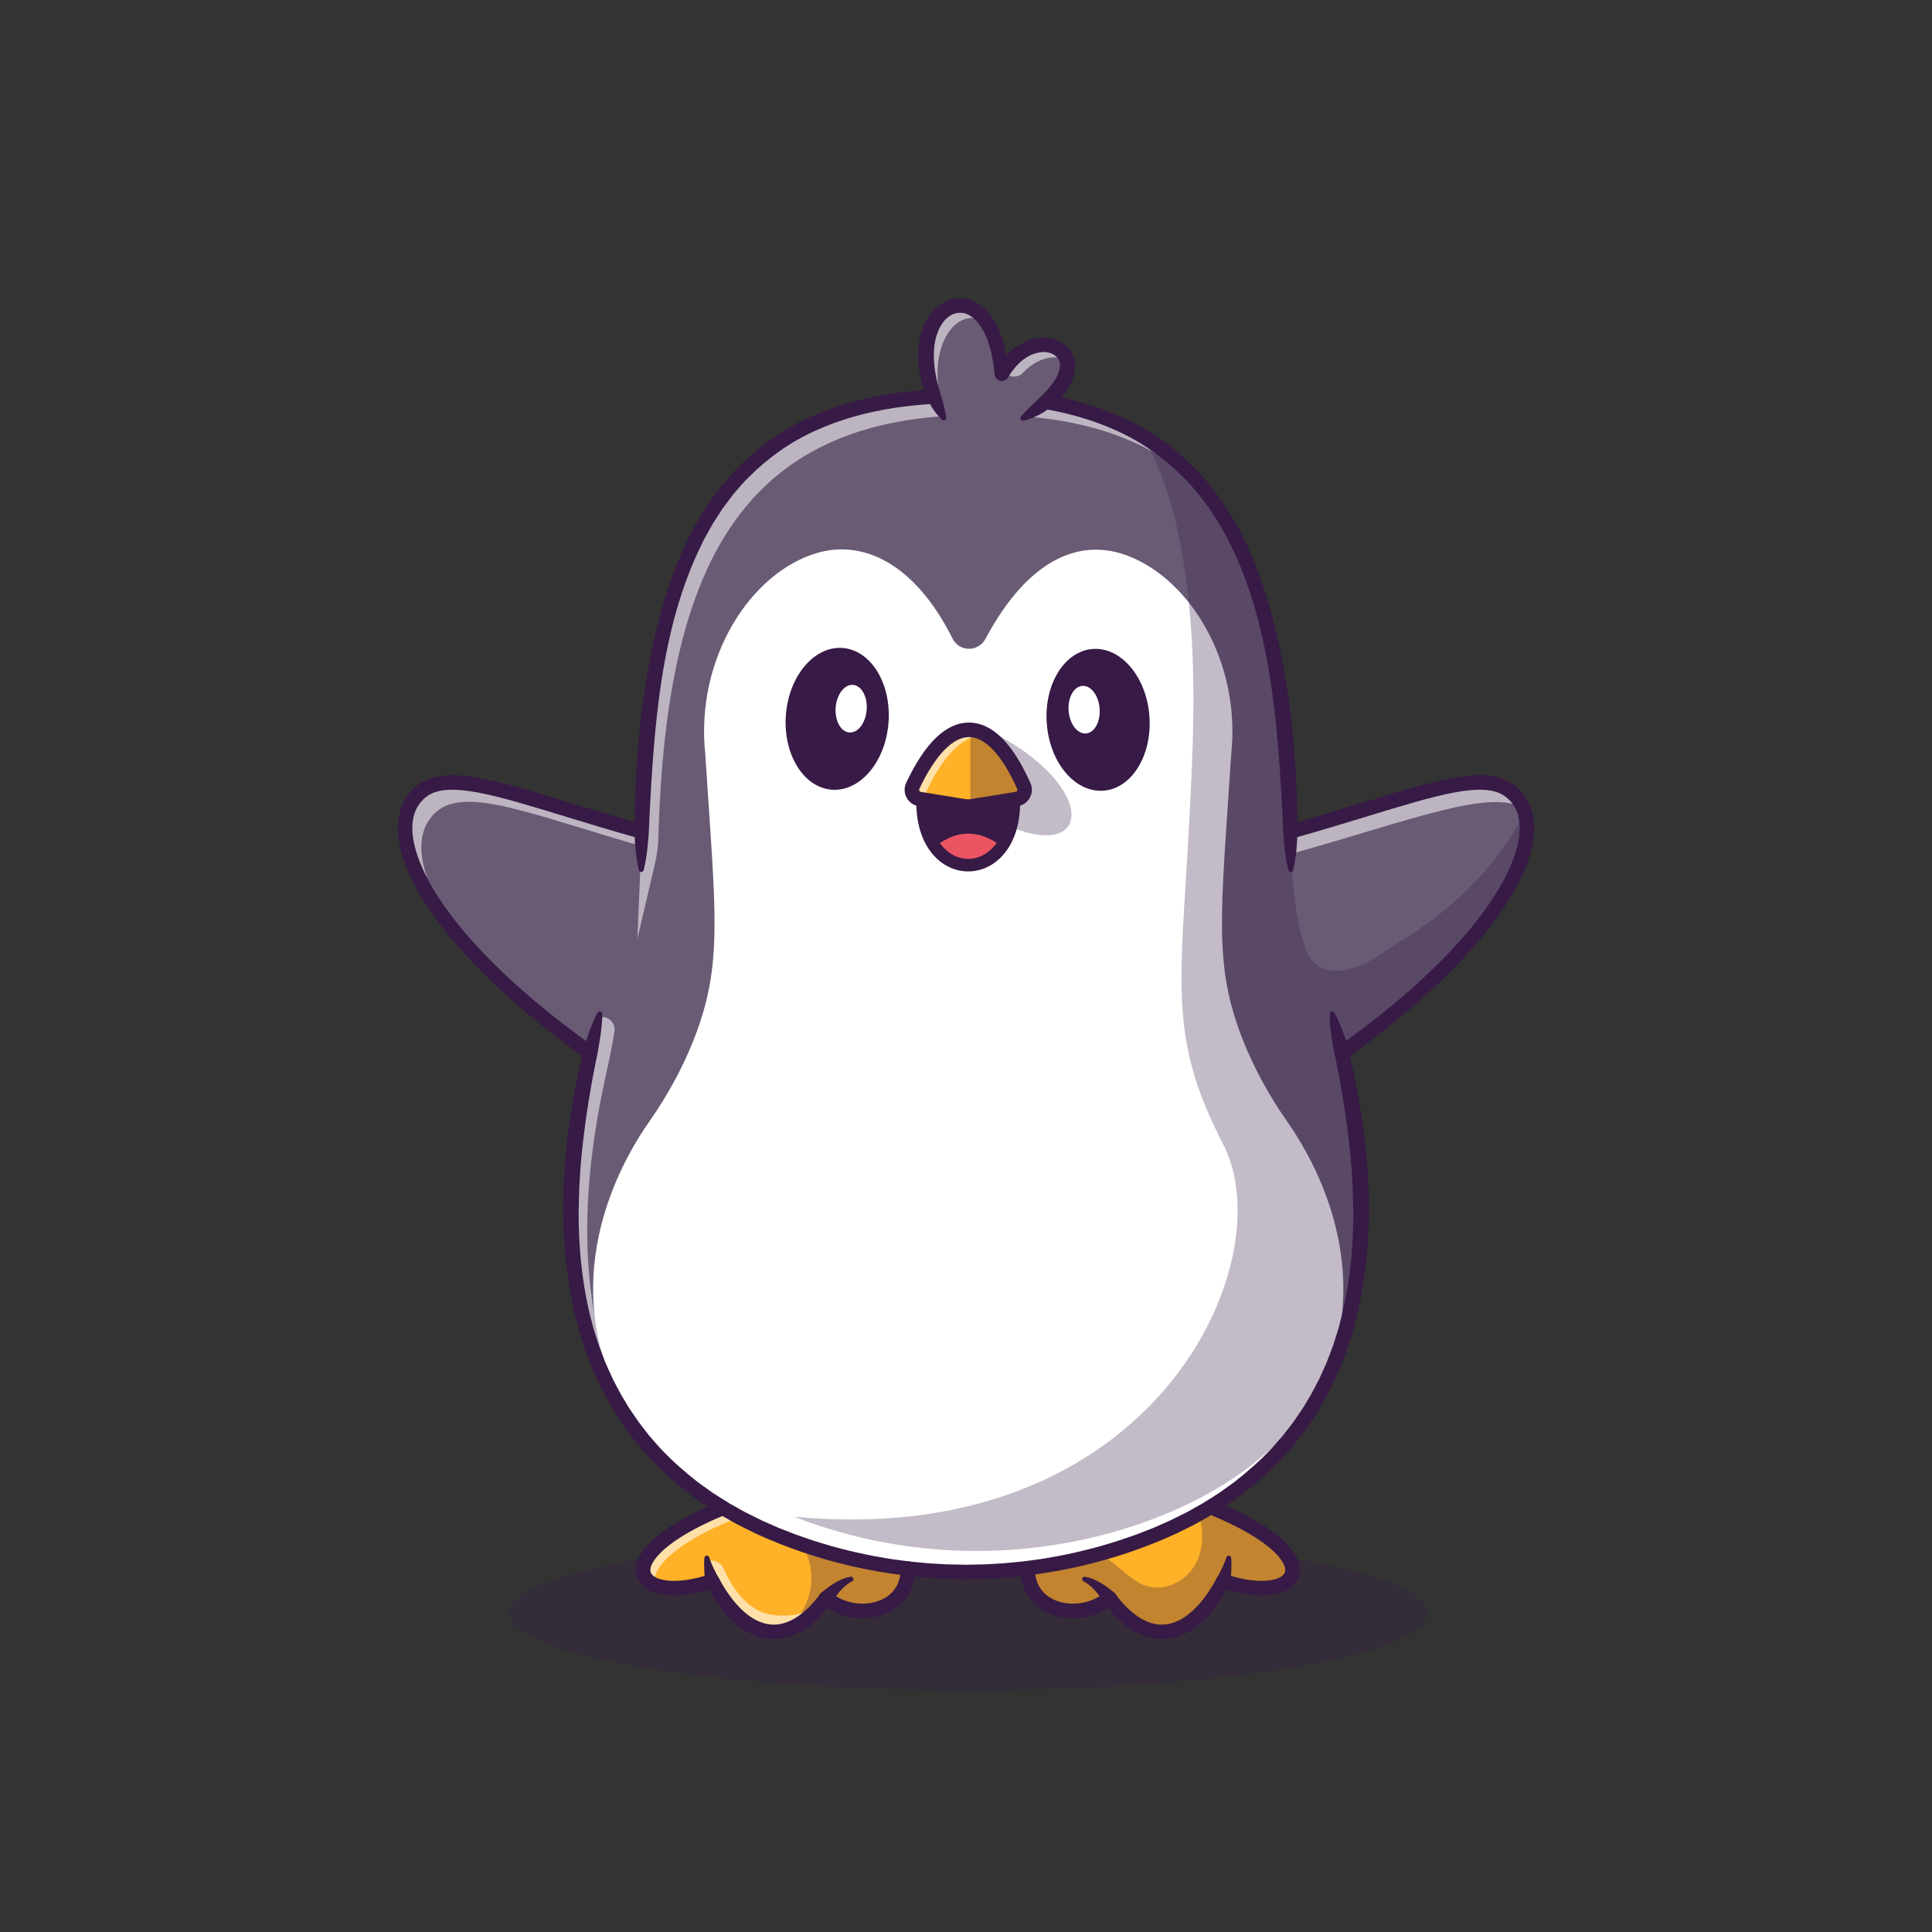 <?xml version="1.0" encoding="utf-8"?>
<!-- Generator: Adobe Illustrator 27.5.0, SVG Export Plug-In . SVG Version: 6.00 Build 0)  -->
<svg version="1.1" id="Layer_1" xmlns="http://www.w3.org/2000/svg" xmlns:xlink="http://www.w3.org/1999/xlink" x="0px" y="0px"
	 viewBox="0 0 4000 4000" style="enable-background:new 0 0 4000 4000;" xml:space="preserve">
<rect x="0" y="0" width="4000" height="4000" fill="#333333" stroke="none"/>
<g>
	<g>
		<!-- <g>
			<rect style="fill:#9D91FF;" width="4000" height="4000"/>
		</g> -->
	</g>
	<g>
		<g style="opacity:0.3;">
			<g>
				<ellipse style="fill:#371A45;" cx="2004.655" cy="3339.95" rx="950.502" ry="159.5"/>
			</g>
		</g>
		<g>
			<g>
				<g>
					<path style="fill:#6A5B75;stroke:#371A45;stroke-width:0;stroke-miterlimit:10;" d="M3157.855,1685.6
						c-0.5-1.95-1.051-3.8-1.7-5.65c-5.45-16.95-15.4-31.15-29.701-42.15c-65-50.2-211.549,15.85-454.8,83.8
						c-0.049,0-0.1,0.05-0.149,0.05c-8.601-397.05-81.201-688.05-310.2-821.4c-0.05-0.05-0.1,0-0.1,0l-0.05-0.05
						c-0.05-0.05-0.05-0.05-0.05-0.05c-92.7-53.9-211.05-82-361.1-80.8c-521-4.1-659.451,344.45-671.5,902.3
						c-243.3-67.95-389.95-134.05-454.95-83.85c-98,75.7,8.05,300.2,348.3,542.1l9.2-39.3l0.15,0.15
						c-118.251,481.6-20.15,803.9,258.4,976.9c57.3,35.55,122.2,64.8,194.4,87.85c205.3,65.45,426.7,65.45,632,0
						c428.45-136.65,599.399-492.45,447.6-1085.45l0.449-0.25l14.1,60.1c251.2-178.55,374.75-347.65,382.8-454.4c0,0,0-0.05,0-0.1
						C3162.004,1710.95,3160.955,1697.6,3157.855,1685.6z M2671.554,1725.35v-0.45l0.1,0.5L2671.554,1725.35z"/>
				</g>
			</g>
			<g style="opacity:0.55;">
				<g>
					<path style="fill:#FFFFFF;" d="M3126.454,1637.8c-62.05-47.95-230.9,19.35-454.949,83.85
						c0.549,16.15,8.216,27.634,8.566,44.183c235.499-65.75,405.583-134.133,473.583-92.683
						C3147.904,1659.2,3138.805,1647.3,3126.454,1637.8z M2797.804,2159.65l-0.449,0.25c0.449,1.75,0.9,3.5,1.3,5.2
						c0.1-0.05,0.25-0.15,0.35-0.25L2797.804,2159.65z M1255.804,2219.5c6.25-27.85,11.85-55.8,16.35-83.95
						c2.55-16.15-10.4-30.6-26.75-29.8l-1.6,0.1c0,0-23.4,80.9-24.75,87.35c-79.85,366.4-28.95,636.15,135.65,814.05
						C1215.355,2827.5,1177.704,2566.25,1255.804,2219.5z"/>
				</g>
			</g>
			<g style="opacity:0.55;">
				<g>
					<path style="fill:#FFFFFF;" d="M2502.405,1025.4c-102.7-109.1-252.85-167.9-468.65-166.2
						c-512.918-4.036-655.063,333.72-670.847,876.489c-0.514,17.679-2.864,35.269-6.891,52.491l-36.362,155.521l8.1-192
						c-222.75-64.25-358.6-121.85-420.45-74.05c-60.9,47.05-43,151.55,60.9,282c-133.3-148.85-161.65-270.1-94.65-321.85
						c65-50.2,211.65,15.9,454.95,83.85c12.049-557.85,150.5-906.4,671.5-902.3C2240.754,817.45,2399.805,890.85,2502.405,1025.4z"
						/>
				</g>
			</g>
			<g style="opacity:0.55;">
				<g>
					<g>
						<path style="fill:#FFFFFF;" d="M2671.554,1724.9v0.45l0.1,0.05L2671.554,1724.9z"/>
					</g>
				</g>
				<g>
					<g>
						<path style="fill:none;stroke:#371A45;stroke-width:0;stroke-miterlimit:10;" d="M2671.554,1724.9v0.45l0.1,0.05
							L2671.554,1724.9z"/>
					</g>
				</g>
			</g>
			<g>
				<g>
					<path style="fill:#FFB127;" d="M1880.005,3247.65c-1.15,93.3-112.85,109.2-169.301,60.9c-8.95,12.05-18,22.5-27.1,31.35
						c-19.95,19.4-40.25,31.25-60.35,36.1c-54.25,13.2-107.25-24.45-148.7-102.55c-2.5,0.85-4.95,1.65-7.35,2.4
						c-154,48.05-217-53.3,29.5-153.85l178.351,58.45L1880.005,3247.65z"/>
				</g>
			</g>
			<g style="opacity:0.6;">
				<g>
					<path style="fill:#FFFFFF;" d="M1880.005,3247.65c-0.05,5.3,0.699,0.5-0.05,5.3l-360.05-107.8
						c-128.151,52.3-172.65,104.75-164.2,136.35c-51.5-21.3-27.95-90.55,141-159.5L1880.005,3247.65z"/>
				</g>
			</g>
			<g style="opacity:0.3;">
				<g>
					<path style="fill:#371A45;" d="M1880.005,3247.65c-1.15,93.3-112.85,109.2-169.301,60.9c-8.95,12.05-18,22.5-27.1,31.35
						c-19.95,19.4-40.25,31.25-60.35,36.1c27.8-19.6,47.65-50.25,54.2-83.65c6.7-34.5-0.9-71.6-20.651-100.65l18.251-11.25
						L1880.005,3247.65z"/>
				</g>
			</g>
			<g style="opacity:0.6;">
				<g>
					<path style="fill:#FFFFFF;" d="M1691.255,3312.6c-0.2,1.1-2.7,12.15-7.65,27.3c-73.75,71.65-152.25,40.6-209.05-66.45
						c-2.5,0.85-4.95,1.65-7.35,2.4l-2.9-43.85l0,0c13.86-3.835,28.364,3.122,34.142,16.291
						c14.154,32.258,45.984,87.447,100.358,95.059C1674.155,3353.85,1690.405,3314.75,1691.255,3312.6z"/>
				</g>
			</g>
			<g>
				<g>
					<path style="fill:#FFB127;" d="M2532.855,3273.45c-63.801,120.3-155.051,144.65-236.101,35.1
						c-56.45,48.3-168.149,32.4-169.349-60.9l113.3-37.15l240.15-78.7l29.85-9.8C2761.105,3224.15,2692.205,3327.1,2532.855,3273.45
						z"/>
				</g>
			</g>
			<g>
				<g>
					<path style="fill:#FFFFFF;" d="M2683.354,2970.8c-386.597,444.2-1155.266,293.604-1357.4,0
						c-194.55-285.25-50.75-549.95,18.1-648.4c36.85-52.7,68.2-109.15,91.85-168.95c62.05-156.85,45.55-261.4,24.3-591.8
						c-21.1-198.8,94.1-377.8,233.3-417.3c92.85-26.4,200.25,20.8,278.75,178c13.85,27.7,53.299,27.85,67.9,0.55
						c90.15-168.75,197.95-209.65,295.8-171.8c129.95,50.25,233.199,221.4,213.151,410.55c-21.25,330.4-37.75,434.95,24.249,591.8
						c23.7,59.8,55.05,116.25,91.901,168.95C2734.054,2420.85,2877.855,2685.55,2683.354,2970.8z"/>
				</g>
			</g>
			<g style="opacity:0.3;">
				<g>
					<path style="fill:#371A45;" d="M2532.855,3273.45c-63.801,120.3-155.051,144.65-236.101,35.1
						c-56.45,48.3-168.149,32.4-169.349-60.9l113.3-37.15c8.5,2.05,17,4.15,25.551,6.1c41.899,9.65,67.45,55.1,108.7,67.35
						c36.499,10.85,77.849-9.2,97.8-41.65c19.9-32.5,20.449-74.3,7.999-110.3c0.05-0.05,0.05-0.15,0.1-0.2l29.85-9.8
						C2761.105,3224.15,2692.205,3327.1,2532.855,3273.45z"/>
				</g>
			</g>
			<g style="opacity:0.3;">
				<g>
					<path style="fill:#371A45;" d="M2044.655,1511.05c225,110.507,221.667,272.283,46.666,200.617"/>
				</g>
			</g>
			<g>
				<g>
					<path style="fill:#371A45;" d="M2021.421,834.712c-57.329-1.223-114.7,1.294-170.999,9.99
						c-56.243,8.682-111.433,23.726-162.759,47.224c-51.528,23.096-97.957,56.321-137.561,96.204
						c-10.298,9.609-19.072,20.684-28.372,31.252c-4.785,5.178-8.765,11.033-13.04,16.638l-12.678,16.943l-11.521,17.803
						c-3.765,5.981-7.91,11.716-11.196,18.013l-10.405,18.53c-1.702,3.105-3.542,6.133-5.134,9.302l-4.656,9.58
						c-25.295,50.847-44.253,104.998-58.706,160.386c-14.285,55.469-24.309,112.168-31.282,169.287
						c-1.702,14.292-3.562,28.552-4.822,42.913c-1.355,14.343-3.083,28.638-4.138,43.02l-3.325,43.127
						c-0.767,14.412-1.858,28.801-2.771,43.206c-1.465,28.835-3.43,57.668-4.353,86.577c-0.605,14.448-1.956,28.879-3.464,43.34
						c-1.743,14.458-3.833,28.921-7.644,43.416l-0.034,0.129c-0.723,2.744-3.53,4.382-6.272,3.66
						c-1.902-0.5-3.274-2.012-3.694-3.801c-6.763-29.089-8.845-58.286-8.789-87.458c0.037-14.583,0.19-29.167,0.63-43.757
						c0.386-14.592,0.593-29.185,1.389-43.772c0.774-14.585,1.372-29.185,2.297-43.762l3.503-43.721
						c2.686-29.128,5.586-58.259,9.844-87.263c8.164-58.01,18.699-115.862,33.84-172.771
						c14.998-56.895,34.473-112.996,60.957-166.169l4.873-10.005c1.667-3.315,3.594-6.506,5.381-9.763l10.923-19.451
						c3.457-6.584,7.815-12.668,11.782-18.967l12.161-18.757l13.403-17.944c4.526-5.935,8.752-12.102,13.821-17.622
						c9.856-11.243,19.202-22.949,30.144-33.215c42.117-42.463,91.802-77.908,146.34-102.363
						c54.353-24.895,112.285-40.606,170.725-49.629c58.516-9.036,117.62-11.592,176.384-10.337
						c8.281,0.176,14.854,7.034,14.675,15.315c-0.176,8.284-7.034,14.853-15.315,14.678L2021.421,834.712z"/>
				</g>
			</g>
			<g>
				<g>
					<path style="fill:#371A45;" d="M1213.178,2192.102c-237.769-169.028-387.007-350.845-389.468-474.497
						c-0.771-38.816,13.301-70.522,40.698-91.689c55.986-43.25,153.145-13.53,314.121,35.696
						c45.913,14.041,97.949,29.954,154.653,45.784l-8.066,28.897c-57.061-15.928-109.282-31.9-155.361-45.991
						c-146.514-44.805-243.291-74.397-287.007-40.645c-19.858,15.342-29.629,38.003-29.043,67.354
						c1.782,89.609,101.724,255.054,376.855,450.64L1213.178,2192.102z"/>
				</g>
			</g>
			<g>
				<g>
					<path style="fill:#371A45;" d="M1977.815,804.722c58.765-1.255,117.869,1.301,176.384,10.337
						c58.44,9.023,116.37,24.734,170.725,49.629c54.536,24.456,104.221,59.9,146.34,102.363
						c10.942,10.266,20.286,21.973,30.144,33.215c5.068,5.52,9.294,11.687,13.821,17.622l13.401,17.944l12.161,18.757
						c3.97,6.299,8.328,12.383,11.785,18.967l10.923,19.451c1.785,3.257,3.713,6.448,5.381,9.763l4.873,10.005
						c26.516,53.164,45.886,109.294,61.03,166.15c15.083,56.924,25.728,114.758,33.862,172.778
						c4.26,29.004,7.019,58.152,9.763,87.273l3.501,43.723l2.241,43.765c0.811,14.587,0.947,29.182,1.37,43.77
						c0.432,14.592,0.64,29.175,0.623,43.76c-0.01,29.172-2.158,58.367-8.718,87.456c-0.623,2.761-3.367,4.495-6.13,3.872
						c-1.958-0.442-3.401-1.951-3.85-3.777l-0.02-0.083c-7.095-28.987-9.321-57.874-11.038-86.755
						c-0.981-28.909-2.849-57.747-4.38-86.58l-2.83-43.203l-3.328-43.125c-2.561-28.704-5.427-57.38-9.041-85.92
						c-7-57.112-16.919-113.828-31.257-169.282c-14.309-55.425-33.372-109.548-58.633-160.405l-4.656-9.58
						c-1.594-3.169-3.433-6.196-5.137-9.302l-10.403-18.53c-3.286-6.296-7.432-12.031-11.196-18.013l-11.523-17.803l-12.676-16.943
						c-4.275-5.605-8.257-11.46-13.04-16.638c-9.299-10.569-18.074-21.643-28.372-31.252
						c-39.604-39.883-86.035-73.108-137.563-96.204c-51.323-23.499-106.516-38.542-162.756-47.224
						c-56.301-8.696-113.669-11.213-171.001-9.99l-0.142,0.003c-8.284,0.176-15.139-6.394-15.317-14.678
						C1962.961,811.755,1969.531,804.898,1977.815,804.722z"/>
				</g>
			</g>
			<g>
				<g>
					<path style="fill:#371A45;" d="M2762.686,2096.56c4.478,7.81,8.159,15.859,11.572,23.989
						c3.489,8.113,6.553,16.348,9.402,24.644c5.652,16.609,9.312,33.733,13.394,50.74c7.625,34.15,14.634,68.484,20.081,103.13
						l2.17,12.966l1.772,13.04l3.489,26.086c1.23,8.687,2.078,17.427,2.854,26.177l2.466,26.23
						c0.962,8.728,1.282,17.524,1.829,26.299l1.514,26.328c0.63,17.578,0.867,35.19,1.023,52.786
						c-0.649,70.427-7.871,141.062-23.613,210.12c-2.063,8.606-4.478,17.139-6.704,25.708l-3.408,12.842
						c-1.145,4.277-2.666,8.455-3.982,12.686l-8.193,25.308l-9.46,24.885l-4.766,12.432l-5.464,12.153
						c-3.694,8.079-7.188,16.252-11.055,24.248c-8.318,15.715-16.074,31.736-25.64,46.765
						c-8.787,15.491-19.194,29.951-29.233,44.644c-5.205,7.209-10.854,14.099-16.267,21.16l-8.23,10.508l-8.813,10.022
						c-22.991,27.2-49.116,51.55-76.37,74.285l-20.818,16.621c-7.134,5.273-14.426,10.327-21.636,15.496l-10.857,7.69l-11.226,7.119
						c-7.502,4.712-14.929,9.558-22.5,14.15l-23.13,13.04c-3.877,2.129-7.666,4.436-11.616,6.418l-11.858,5.933
						c-7.922,3.921-15.776,7.991-23.757,11.78l-24.219,10.72c-129.697,55.742-270.564,83.459-411.431,83.877
						c-140.867-0.417-281.733-28.135-411.431-83.877l-24.221-10.72c-7.979-3.789-15.835-7.859-23.755-11.78l-11.858-5.933
						c-3.953-1.982-7.739-4.29-11.616-6.418l-23.13-13.04c-7.571-4.592-14.998-9.438-22.5-14.15l-11.226-7.119l-10.857-7.69
						c-7.209-5.168-14.502-10.222-21.636-15.496l-20.818-16.621c-27.253-22.734-53.379-47.085-76.37-74.285l-8.813-10.022
						l-8.23-10.508c-5.413-7.061-11.062-13.95-16.27-21.16c-10.039-14.692-20.447-29.153-29.233-44.644
						c-9.563-15.029-17.319-31.05-25.637-46.765c-3.867-7.996-7.361-16.169-11.055-24.248l-5.464-12.153l-4.768-12.432
						c-3.142-8.298-6.421-16.553-9.441-24.893l-8.12-25.327c-1.301-4.236-2.81-8.416-3.943-12.695l-3.369-12.849
						c-2.227-8.569-4.644-17.097-6.711-25.703c-15.815-69.036-22.81-139.675-23.567-210.081c0.193-17.59,0.269-35.205,0.874-52.783
						l1.511-26.328c0.547-8.772,0.864-17.568,1.826-26.296c3.02-35.002,6.96-69.907,12.678-104.507
						c5.461-34.644,12.473-68.979,20.149-103.118c3.987-17.029,8.079-34.053,13.66-50.674c2.859-8.291,6.003-16.506,9.37-24.646
						c3.406-8.132,6.946-16.216,11.289-24.063c1.377-2.488,4.514-3.389,7.004-2.012c1.677,0.93,2.634,2.659,2.656,4.451v0.139
						c0.088,8.987-0.632,17.732-1.479,26.431c-0.891,8.689-2.004,17.305-3.401,25.845c-2.632,17.112-5.691,34.072-9.438,50.891
						c-6.721,33.789-12.629,67.703-17.712,101.699c-4.922,34.021-9.207,68.096-12.163,102.28
						c-0.964,8.533-1.289,17.095-1.841,25.647l-1.543,25.662c-0.679,17.112-1.047,34.229-1.431,51.345
						c-0.281,68.43,6.143,136.826,20.945,203.308c1.936,8.284,4.209,16.479,6.294,24.724l3.23,12.341
						c1.084,4.114,2.537,8.108,3.787,12.168l7.771,24.268c2.893,7.979,6.035,15.859,9.036,23.796l4.548,11.887l5.222,11.592
						c3.528,7.705,6.853,15.513,10.537,23.14c7.947,14.956,15.308,30.247,24.424,44.529c8.347,14.756,18.271,28.481,27.798,42.468
						c4.951,6.858,10.337,13.398,15.476,20.117l7.82,9.998l8.391,9.526c21.848,25.881,46.748,49.055,72.751,70.762l19.878,15.881
						c6.826,5.037,13.813,9.871,20.708,14.819l10.386,7.368l10.771,6.819c7.2,4.517,14.314,9.17,21.58,13.582l22.241,12.529
						c3.73,2.048,7.361,4.272,11.172,6.179l11.431,5.715c7.639,3.774,15.2,7.703,22.898,11.36l23.406,10.354l11.714,5.151
						l11.938,4.651l23.875,9.312l24.258,8.342c8.108,2.725,16.138,5.681,24.385,7.974l24.597,7.319
						c8.171,2.544,16.545,4.353,24.807,6.567c16.511,4.507,33.276,7.939,50.007,11.521c8.335,1.951,16.809,3.188,25.225,4.717
						c8.438,1.406,16.831,3.093,25.305,4.272c16.97,2.166,33.87,4.946,50.938,6.279c8.518,0.786,17.024,1.711,25.552,2.39
						l25.623,1.472l12.815,0.706l12.83,0.244l25.662,0.496l25.662-0.496l12.83-0.244l12.813-0.706l25.625-1.472
						c8.525-0.679,17.034-1.604,25.552-2.39c17.068-1.333,33.967-4.114,50.938-6.279c8.474-1.179,16.868-2.866,25.305-4.272
						c8.416-1.528,16.89-2.766,25.222-4.717c16.731-3.582,33.499-7.014,50.01-11.521c8.262-2.214,16.636-4.023,24.807-6.567
						l24.597-7.319c8.247-2.292,16.277-5.249,24.382-7.974l24.26-8.342l23.872-9.312l11.938-4.651l11.716-5.151l23.403-10.354
						c7.698-3.657,15.261-7.585,22.9-11.36l11.431-5.715c3.811-1.907,7.441-4.131,11.169-6.179l22.241-12.529
						c7.268-4.412,14.382-9.065,21.582-13.582l10.771-6.819l10.386-7.368c6.895-4.949,13.882-9.783,20.708-14.819l19.875-15.881
						c26.006-21.707,50.906-44.88,72.754-70.762l8.391-9.526l7.817-9.998c5.142-6.719,10.525-13.259,15.476-20.117
						c9.529-13.987,19.453-27.712,27.798-42.468c9.119-14.282,16.477-29.573,24.424-44.529c3.687-7.627,7.009-15.435,10.537-23.14
						l5.225-11.592l4.548-11.887c2.991-7.939,6.157-15.813,9.014-23.801l7.7-24.292c1.235-4.063,2.678-8.062,3.748-12.175
						l3.193-12.349c2.085-8.245,4.36-16.438,6.299-24.717c14.878-66.462,21.074-134.863,20.901-203.271
						c-0.42-17.112-0.63-34.231-1.284-51.34l-1.538-25.664c-0.554-8.55-0.876-17.114-1.841-25.647
						c-3.027-34.17-7.119-68.271-12.087-102.285c-5.1-33.997-11.008-67.91-17.783-101.687c-3.65-16.838-7.144-33.701-9.702-50.825
						c-1.406-8.535-2.6-17.129-3.369-25.847c-0.842-8.701-1.418-17.483-1.199-26.504l0.005-0.132
						c0.071-2.854,2.441-5.112,5.298-5.044C2760.195,2094.009,2761.814,2095.051,2762.686,2096.56z"/>
				</g>
			</g>
			<g>
				<g>
					<path style="fill:#371A45;" d="M2786.841,2192.102l-17.383-24.453c275.132-195.586,375.073-361.03,376.855-450.64
						c0.586-29.351-9.185-52.012-29.043-67.354c-43.706-33.767-140.503-4.155-287.017,40.645
						c-46.074,14.092-98.296,30.063-155.352,45.991l-8.066-28.897c56.704-15.83,108.735-31.741,154.644-45.781
						c160.981-49.231,258.149-78.948,314.131-35.698c27.397,21.167,41.47,52.874,40.698,91.689
						C3173.847,1841.257,3024.609,2023.073,2786.841,2192.102z"/>
				</g>
			</g>
			<g>
				<g>
					<g>
						
							<ellipse transform="matrix(0.077 -0.997 0.997 0.077 115.182 3102.655)" style="fill:#371A45;" cx="1734.257" cy="1489.084" rx="147.134" ry="106.531"/>
					</g>
				</g>
				<g>
					<g>
						
							<ellipse transform="matrix(0.077 -0.997 0.997 0.077 162.801 3112.129)" style="fill:#FFFFFF;" cx="1763.183" cy="1468.087" rx="49.407" ry="32.188"/>
					</g>
				</g>
			</g>
			<g>
				<g>
					<g>
						
							<ellipse transform="matrix(0.997 -0.077 0.077 0.997 -108.617 180.83)" style="fill:#371A45;" cx="2274.258" cy="1489.084" rx="106.531" ry="147.134"/>
					</g>
				</g>
				<g>
					<g>
						
							<ellipse transform="matrix(0.997 -0.077 0.077 0.997 -107.074 178.52)" style="fill:#FFFFFF;" cx="2245.332" cy="1468.087" rx="32.188" ry="49.407"/>
					</g>
				</g>
			</g>
			<g>
				<g>
					<g>
						<path style="fill:#371A45;" d="M2099.231,1660.522c0,39.692-9.815,70.347-25.034,91.965
							c-35.844,51.15-101.694,51.668-138.186,1.47c-15.738-21.662-26.029-52.836-26.029-93.435"/>
					</g>
				</g>
				<g>
					<g>
						<path style="fill:#FFB127;" d="M2105.132,1654.25l-91.15,14.8c-1.701,0.3-3.351,0.5-5.05,0.6c-4.7,0.4-9.451,0.15-14.15-0.6
							l-90.6-14.7c-12.699-2.1-19.85-15.75-14.4-27.4c37.3-79.2,78.55-117.7,119.15-115.9c38.85,1.8,77.1,40.6,110.75,116.2
							C2124.832,1638.85,2117.682,1652.2,2105.132,1654.25z"/>
					</g>
				</g>
				<g style="opacity:0.6;">
					<g>
						<path style="fill:#FFFFFF;" d="M2053.007,1525.847c-5.3-1.65-10.599-2.6-15.95-2.85c-40.601-1.8-81.851,36.7-119.15,115.9
							c-2.65,5.65-2.3,11.8,0.15,16.85l-9.5-1.55c-12.699-2.1-19.85-15.75-14.4-27.4c37.3-79.2,78.55-117.7,119.15-115.9
							C2026.657,1511.496,2039.957,1516.496,2053.007,1525.847z"/>
					</g>
				</g>
				<g>
					<g>
						<path style="fill:#EB5463;" d="M2074.197,1752.488c-35.844,51.15-101.694,51.668-138.186,1.47
							c-0.043-0.692-0.043-1.081-0.043-1.081C1981.064,1717.033,2027.111,1716.903,2074.197,1752.488z"/>
					</g>
				</g>
				<g>
					<g>
						<path style="fill:#371A45;" d="M2004.385,1684.826c-4.009,0-8.013-0.322-11.992-0.967l-90.62-14.719
							c-10.723-1.743-19.785-8.264-24.854-17.893c-5.078-9.643-5.332-20.823-0.688-30.674
							c38.94-82.656,82.632-124.558,129.863-124.558c0.288,0,0.576,0.002,0.864,0.005c47.163,0.508,89.702,42.607,126.436,125.132
							c4.37,9.822,3.94,20.879-1.172,30.342c-5.103,9.438-14.097,15.837-24.678,17.556l-91.162,14.81
							C2012.397,1684.504,2008.388,1684.826,2004.385,1684.826z M2006.152,1526.015c-33.672,0-70.151,38.089-102.783,107.346
							c-0.806,1.714-0.288,3.184,0.093,3.906c0.376,0.715,1.284,1.96,3.125,2.258l90.615,14.719c4.756,0.776,9.604,0.776,14.37,0
							l91.162-14.807c0.005-0.002,0.005-0.002,0.005-0.002c1.807-0.293,2.715-1.511,3.091-2.209
							c0.386-0.713,0.918-2.163,0.151-3.877c-30.645-68.855-65.928-106.973-99.351-107.332
							C2006.474,1526.015,2006.313,1526.015,2006.152,1526.015z"/>
					</g>
				</g>
				<g>
					<g>
						<path style="fill:#371A45;" d="M2004.59,1804.201c-30.576,0-59.355-15.498-79.072-42.617
							c-18.652-25.674-28.506-60.615-28.506-101.062c0-7.163,5.806-12.971,12.969-12.971s12.969,5.808,12.969,12.971
							c0,34.929,8.145,64.602,23.555,85.813c14.766,20.313,35.918,31.924,58.096,31.924c0.186,0,0.366,0,0.552,0
							c22.476-0.195,43.77-12.3,58.428-33.218c14.844-21.084,22.686-50.303,22.686-84.519c0-7.163,5.806-12.971,12.969-12.971
							s12.969,5.808,12.969,12.971c0,39.592-9.473,73.977-27.397,99.431c-19.512,27.842-48.467,43.979-79.429,44.248
							C2005.117,1804.201,2004.853,1804.201,2004.59,1804.201z"/>
					</g>
				</g>
				<g style="opacity:0.3;">
					<g>
						<path style="fill:#371A45;" d="M2105.132,1654.25l-91.15,14.8c-1.701,0.3-3.351,0.5-5.05,0.6v-158.6
							c38.85,1.8,77.1,40.6,110.75,116.2C2124.832,1638.85,2117.682,1652.2,2105.132,1654.25z"/>
					</g>
				</g>
			</g>
			<g>
				<g>
					<path style="fill:#371A45;" d="M1601.816,3393.615c-2.583,0-5.078-0.103-7.48-0.278
						c-47.153-3.525-90.879-38.682-126.963-101.885c-74.136,22.031-134.185,12.158-148.12-25.303
						c-17.783-47.808,46.445-106.885,171.812-158.027c7.637-3.125,16.416,0.547,19.551,8.223c3.13,7.666-0.552,16.421-8.223,19.551
						c-126.24,51.504-162.085,100.811-155.024,119.795c6.206,16.67,52.197,27.178,122.427,3.53
						c6.953-2.344,14.595,0.698,18.037,7.183c31.66,59.688,70.278,94.141,108.74,97.017c34.058,2.583,69.307-19.512,102.056-63.784
						c2.476-3.345,6.23-5.513,10.366-5.982c4.165-0.454,8.281,0.801,11.44,3.501c27.612,23.603,71.499,29.917,104.36,15.039
						c18.086-8.198,39.751-26.079,40.234-64.722c0.103-8.223,6.802-14.815,14.995-14.815c0.063,0,0.127,0,0.19,0
						c8.286,0.103,14.917,6.904,14.814,15.186c-0.522,41.841-21.611,75.254-57.852,91.675
						c-38.892,17.617-87.607,13.144-123.647-10.186C1671.147,3381.13,1630.815,3393.615,1601.816,3393.615z"/>
				</g>
			</g>
			<g>
				<g>
					<path style="fill:#371A45;" d="M1468.396,3224.702c1.135,3.494,2.634,7.505,4.182,11.211c1.558,3.77,3.25,7.507,5,11.206
						c3.513,7.4,7.307,14.663,11.306,21.809c4.133,7.383,1.499,16.719-5.886,20.852c-7.383,4.133-16.719,1.497-20.85-5.886
						c-1.013-1.809-1.619-3.733-1.848-5.671l-0.029-0.281c-0.989-8.679-1.729-17.393-2.131-26.121
						c-0.198-4.365-0.32-8.73-0.298-13.115c0.024-4.448,0.142-8.63,0.571-13.408c0.251-2.773,2.7-4.819,5.474-4.568
						c2.073,0.186,3.738,1.599,4.343,3.459L1468.396,3224.702z"/>
				</g>
			</g>
			<g>
				<g>
					<path style="fill:#371A45;" d="M1698.984,3299.172c4.797-4.512,9.194-7.959,13.997-11.599
						c4.756-3.535,9.609-6.897,14.722-9.946c10.164-6.047,21.27-11.338,33.516-13.083c2.749-0.393,5.298,1.519,5.688,4.268
						c0.317,2.224-0.874,4.316-2.798,5.242l-0.325,0.154c-8.962,4.299-16.616,11.284-23.479,18.95
						c-3.438,3.835-6.638,7.947-9.68,12.126c-2.954,4.116-6.057,8.699-8.237,12.659c-4.053,7.366-13.308,10.054-20.676,6.001
						c-7.366-4.053-10.051-13.311-5.999-20.676c0.776-1.411,1.743-2.651,2.854-3.704L1698.984,3299.172z"/>
				</g>
			</g>
			<g>
				<g>
					<path style="fill:#371A45;" d="M2405.63,3393.615c-28.999,0-69.331-12.48-111.714-64.282
						c-36.035,23.335-84.766,27.798-123.647,10.186c-36.24-16.421-57.329-49.834-57.852-91.675
						c-0.103-8.281,6.528-15.083,14.814-15.186c8.12-0.059,15.083,6.529,15.186,14.815c0.483,38.643,22.148,56.523,40.234,64.722
						c32.861,14.888,76.748,8.564,104.36-15.039c3.159-2.7,7.295-3.994,11.44-3.501c4.136,0.469,7.891,2.637,10.366,5.982
						c32.744,44.268,67.998,66.377,102.051,63.784c38.462-2.876,77.085-37.329,108.745-97.017
						c3.442-6.484,11.084-9.526,18.037-7.183c70.234,23.643,116.221,13.135,122.427-3.53
						c7.061-18.984-28.784-68.291-155.024-119.795c-7.671-3.13-11.353-11.885-8.223-19.551c3.125-7.676,11.895-11.343,19.551-8.223
						c125.366,51.143,189.595,110.219,171.812,158.027c-13.931,37.461-73.979,47.339-148.12,25.303
						c-36.084,63.203-79.814,98.359-126.968,101.885C2410.708,3393.513,2408.213,3393.615,2405.63,3393.615z"/>
				</g>
			</g>
			<g>
				<g>
					<path style="fill:#371A45;" d="M2549.031,3225.298c0.43,4.778,0.547,8.96,0.571,13.408c0.022,4.385-0.1,8.75-0.298,13.115
						c-0.403,8.728-1.143,17.441-2.131,26.121l-0.022,0.203c-0.959,8.408-8.55,14.446-16.958,13.489
						c-8.406-0.957-14.446-8.55-13.486-16.956c0.234-2.061,0.908-4.043,1.853-5.75c4.001-7.146,7.793-14.409,11.306-21.809
						c1.75-3.699,3.442-7.437,5-11.206c1.548-3.706,3.047-7.717,4.182-11.211l0.166-0.508c0.859-2.649,3.704-4.099,6.353-3.24
						C2547.544,3221.599,2548.853,3223.352,2549.031,3225.298z"/>
				</g>
			</g>
			<g>
				<g>
					<path style="fill:#371A45;" d="M2285.056,3317.942c-2.178-3.96-5.283-8.542-8.237-12.659c-3.042-4.18-6.243-8.291-9.68-12.126
						c-6.863-7.666-14.517-14.651-23.479-18.95l-0.317-0.151c-2.505-1.201-3.562-4.204-2.361-6.709
						c0.972-2.026,3.13-3.103,5.244-2.803c12.246,1.746,23.352,7.036,33.516,13.083c5.112,3.049,9.966,6.411,14.722,9.946
						c4.802,3.64,9.199,7.087,13.997,11.599l0.366,0.347c6.123,5.762,6.416,15.396,0.654,21.519s-15.396,6.416-21.519,0.654
						C2286.787,3320.586,2285.798,3319.28,2285.056,3317.942z"/>
				</g>
			</g>
			<g>
				<g>
					<path style="fill:#6A5B75;stroke:#371A45;stroke-width:0;stroke-miterlimit:10;" d="M1954.655,866.667
						c-125-231.667,98.989-341.821,119.463-92.746c74.897-130.588,240.537-24.464,42.203,92.746"/>
				</g>
			</g>
			<g style="opacity:0.55;">
				<g>
					<path style="fill:#FFFFFF;" d="M2044.755,670c-62.15-45.8-135.934,49.583-88.85,190l-1.25,6.65
						C1853.154,678.5,1981.804,570.5,2044.755,670z"/>
				</g>
			</g>
			<g style="opacity:0.55;">
				<g>
					<path style="fill:#FFFFFF;" d="M2208.354,744.75c-23.805-10.898-60.19-5.075-90.3,26.881
						c-13.694,14.535-38.489,8.601-43.295-10.782l-0.105-0.433C2119.604,707.317,2196.854,707,2208.354,744.75z"/>
				</g>
			</g>
			<g>
				<g>
					<path style="fill:#371A45;" d="M1950.254,869.041c-14.604-14.019-25.444-31.028-32.673-49.634
						c-3.918-9.177-6.506-18.913-9.456-28.533c-1.321-4.868-2.266-9.863-3.325-14.814c-1.187-4.922-1.772-10.005-2.427-15.076
						c-2.595-20.242-2.427-41.277,2.195-62.019c4.7-20.603,13.721-41.243,29.519-57.842c8.03-8.179,17.837-15.078,29.102-19.551
						c11.387-4.304,24.189-5.293,36.179-3.11c12.227,1.938,22.839,7.913,32.068,14.59c4.373,3.613,8.865,7.183,12.358,11.409
						c1.836,2.051,3.774,4.058,5.496,6.172l4.7,6.572c12.246,17.708,19.663,37.143,25.083,56.58l3.662,14.663l2.622,14.736
						c0.986,4.912,1.553,9.831,2.063,14.751l1.648,14.756l-27.961-6.233c7.7-13.025,16.853-25.464,28.152-36.267
						c11.265-10.774,24.744-19.876,40.105-25.469l5.798-1.997c1.941-0.645,4.006-0.996,6.008-1.494
						c3.989-1.067,8.152-1.56,12.336-1.963c4.141-0.569,8.474-0.203,12.703-0.215c4.29,0.618,8.584,0.769,12.844,2.083
						c8.542,1.887,16.921,5.908,24.37,11.445c7.546,5.452,13.684,13.411,17.473,22.173c2.124,4.375,3.076,9.004,4.111,13.633
						c0.437,2.307,0.469,4.602,0.674,6.916c0.2,2.324,0.303,4.629,0.034,6.834l-0.576,6.709c-0.293,2.195-0.872,4.25-1.321,6.384
						c-0.825,4.338-2.278,8.24-3.806,12.141c-6.206,15.51-15.762,28.167-26.199,39.16c-21.211,21.555-46.06,37.961-74.949,44.441
						c-2.832,0.635-5.642-1.147-6.279-3.979c-0.376-1.682,0.1-3.357,1.14-4.573l0.051-0.056
						c18.923-21.794,39.746-38.198,56.577-57.334c8.157-9.573,15.461-19.568,19.89-29.824c4.355-10.149,6.025-20.574,2.483-28.425
						c-1.626-3.955-4.07-7.605-7.798-10.342c-3.589-2.803-7.971-5.149-13.047-6.172c-9.924-2.71-21.526-1.177-32.234,2.637
						c-10.806,3.919-20.945,10.608-29.727,19.038c-8.818,8.435-16.321,18.547-22.793,29.443c-4.25,7.156-13.499,9.512-20.657,5.259
						c-4.192-2.49-6.738-6.697-7.271-11.194l-0.034-0.3l-1.528-13.601c-0.466-4.546-0.979-9.077-1.885-13.499l-2.363-13.362
						l-3.264-13.018c-4.739-17.119-11.267-33.669-20.735-47.29l-3.567-5.056c-1.284-1.563-2.695-2.954-4.019-4.453
						c-2.544-3.191-5.625-5.435-8.533-7.939c-6.096-4.275-12.522-8.096-19.299-8.896c-6.692-1.025-13.45-0.508-19.902,2.002
						c-6.367,2.747-12.378,6.936-17.634,12.402c-10.222,11.362-16.86,26.907-20.156,43.325c-3.354,16.504-3.479,34.026-1.675,51.499
						c0.547,8.782,2.646,17.488,4.075,26.282c2.131,8.711,4.05,17.485,6.956,26.099c2.332,8.765,5.229,17.424,7.458,26.487
						c0.979,4.583,2.314,9.077,3.413,13.711c1.023,4.675,2.039,9.394,2.546,14.451l0.044,0.442c0.291,2.881-1.812,5.452-4.69,5.74
						C1952.827,870.635,1951.323,870.056,1950.254,869.041z"/>
				</g>
			</g>
			<g style="opacity:0.3;">
				<g>
					<path style="fill:#371A45;" d="M2512.655,2328.95c-105.801-226.2-57.151-340.85-43-799.8
						c14.8-478.65-104.95-624.7-108.45-628.9c0,0,0.05-0.05,0.1,0c228.999,133.35,301.599,424.35,310.2,821.4
						c0.049,0,0.1-0.05,0.149-0.05c1.7,192.25,38,258.4,38,258.4c52.5,77.5,172.5-20.35,172.5-20.35
						c201.55-118.45,265.701-259.65,274-279.7c0.699-1.6,1-2.45,1-2.45s0.25,2.75,0.701,8.1c0.649,7.85,1.699,21.25,3.099,39.8
						c0,0.05,0,0.1,0,0.1c-1.6,21.45-7.85,45.4-18.9,71.45c-41.899,98.9-152.45,227.9-337,363.5c-8.8,6.45-17.75,12.95-26.901,19.45
						l-14.1-60.1l-0.449,0.25c77.6,303.2,70.85,544.4-11.55,726c-82.8,150.15-222.8,254.95-414.25,316
						c-205.299,65.45-426.699,65.45-632,0c-21-6.7-41.4-13.95-61.15-21.75c746.15,70.4,1013-528.85,888.201-770.3
						c-2.551-4.95-5.051-9.85-7.451-14.65"/>
				</g>
			</g>
		</g>
	</g>
</g>
</svg>
